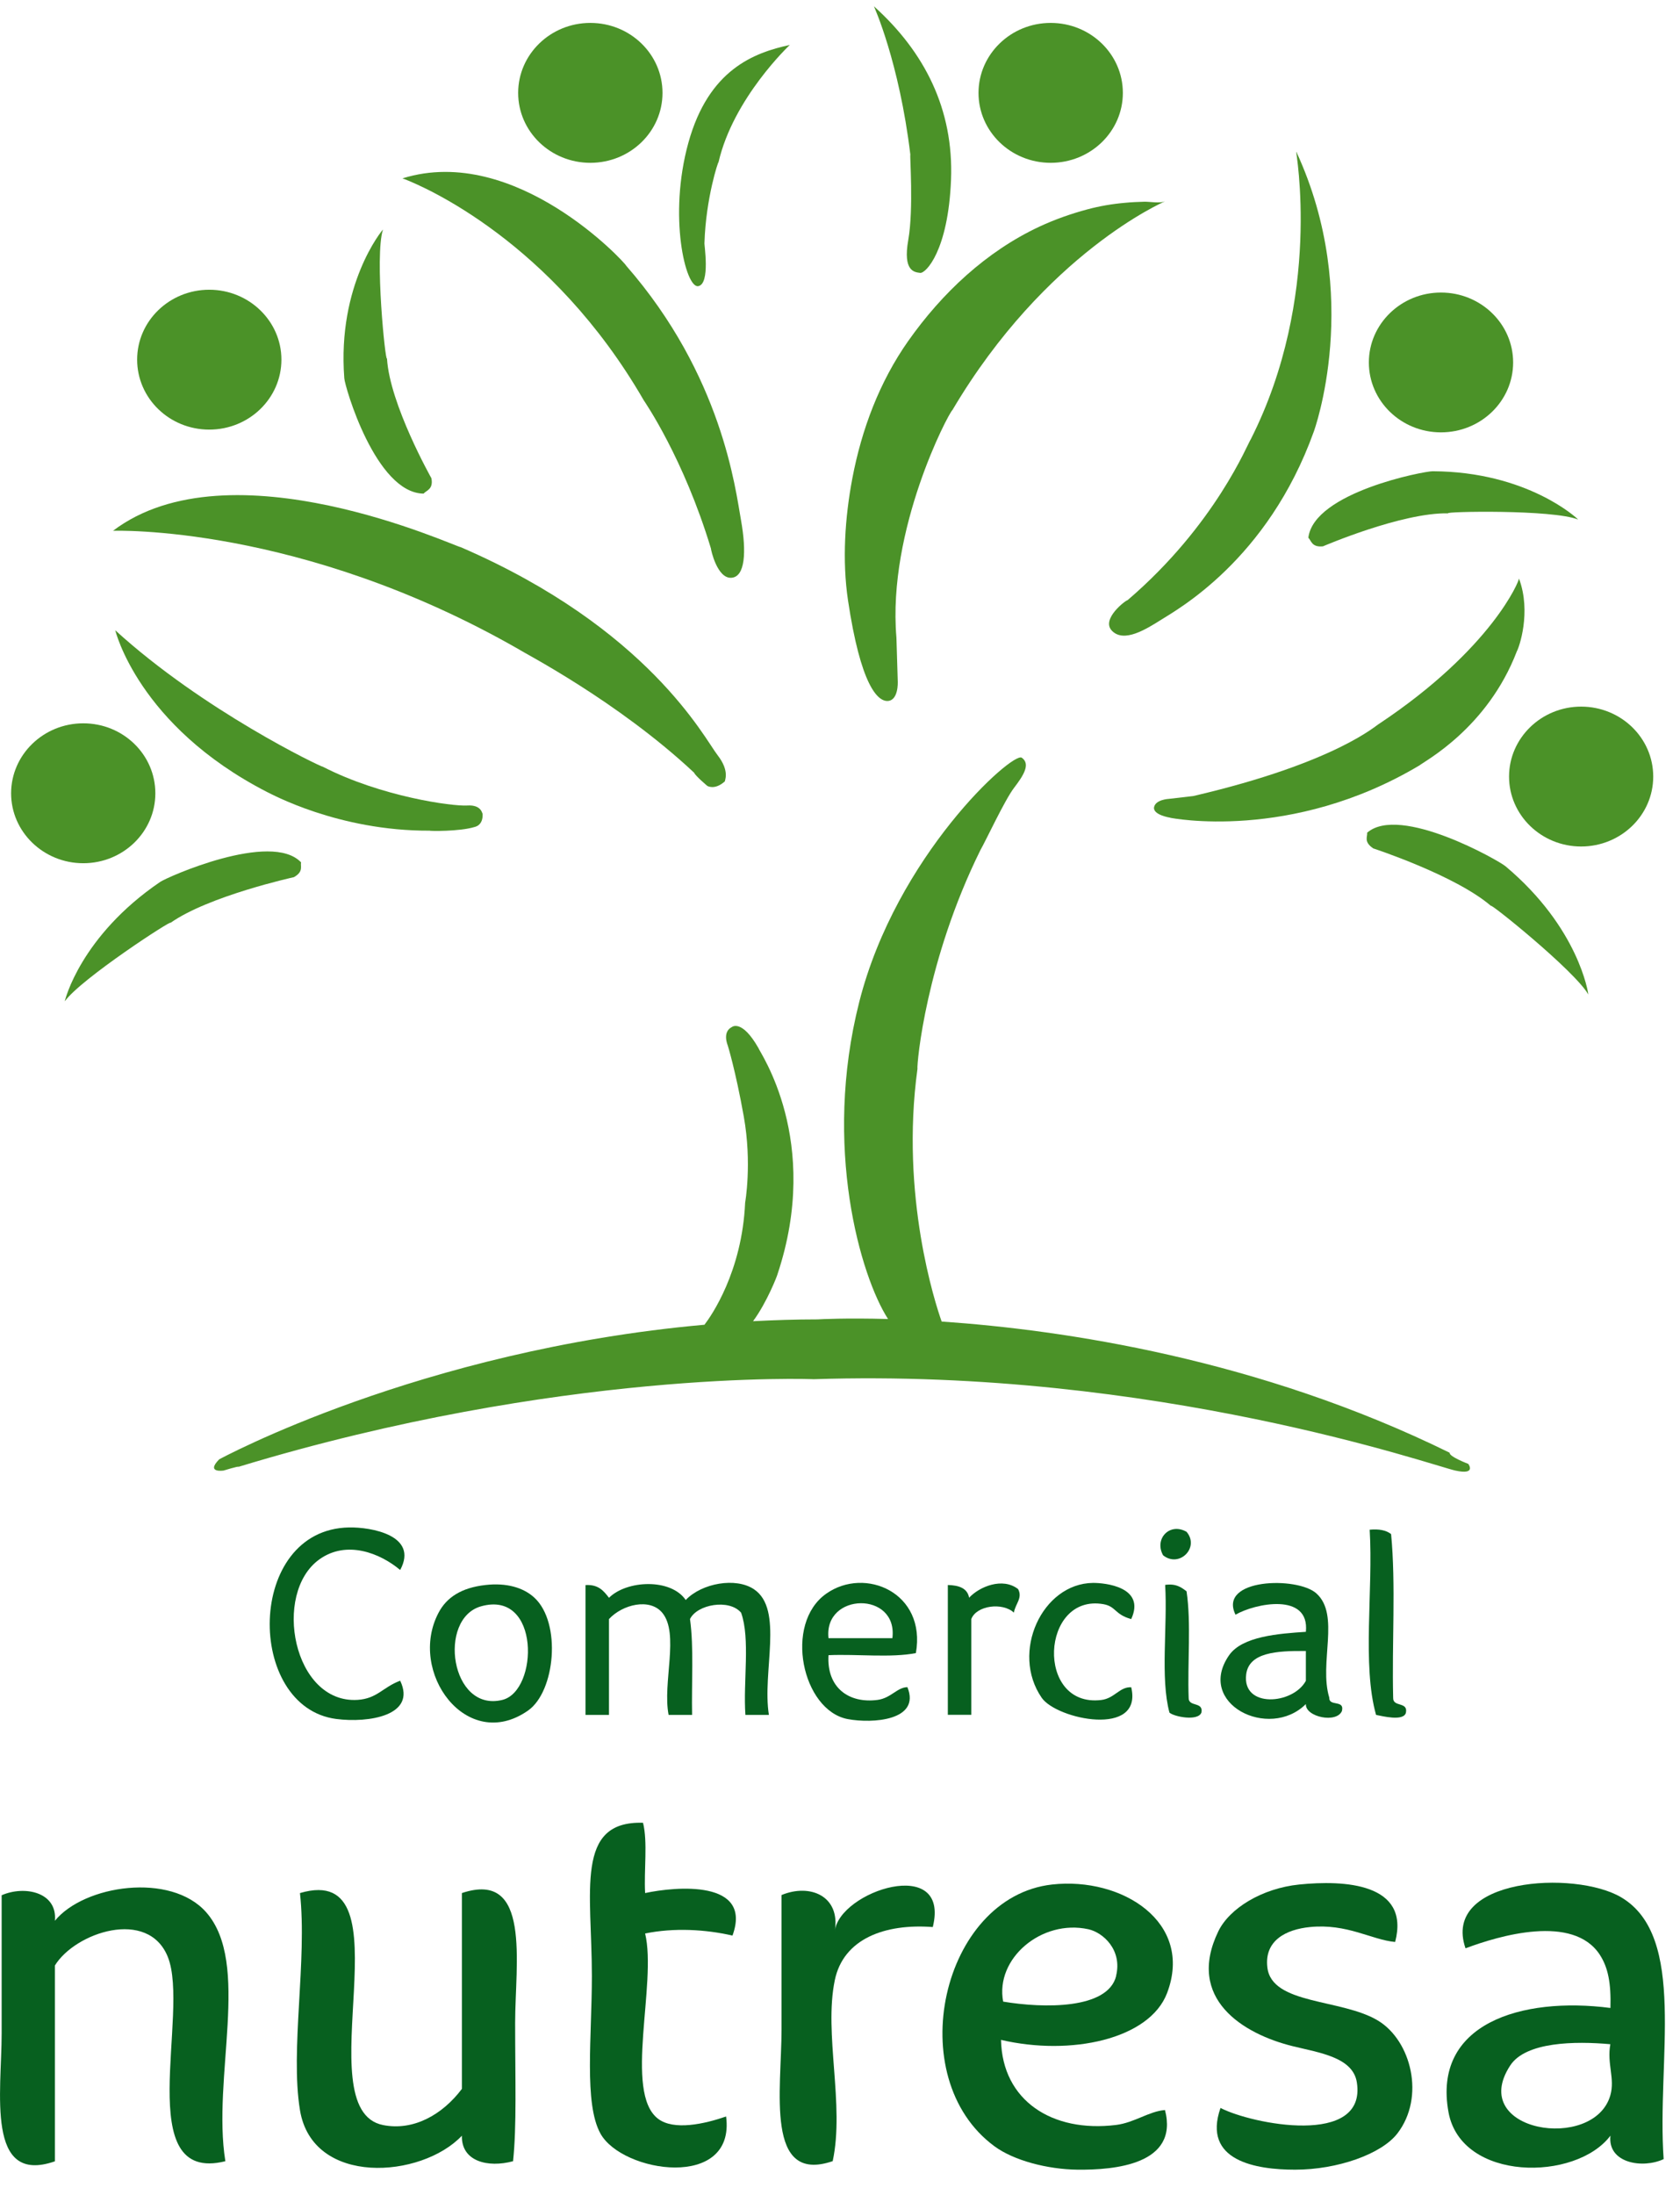 <svg width="49" height="64" viewBox="0 0 49 64" fill="none" xmlns="http://www.w3.org/2000/svg">
<g clip-path="url(#clip0_3547_2465)">
<path fill-rule="evenodd" clip-rule="evenodd" d="M34.608 44.659C34.998 45.12 34.393 45.722 33.923 45.343C33.658 44.866 34.114 44.376 34.608 44.659Z" fill="#07601F"/>
<path fill-rule="evenodd" clip-rule="evenodd" d="M11.675 45.775C11.088 45.279 10.106 44.892 9.312 45.465C7.94 46.453 8.548 49.676 10.43 49.559C11.003 49.522 11.162 49.191 11.672 49C12.158 50.018 10.746 50.238 9.809 50.116C7.154 49.774 7.167 44.585 10.18 44.532C10.817 44.519 12.219 44.76 11.672 45.772L11.675 45.775Z" fill="#07601F"/>
<path fill-rule="evenodd" clip-rule="evenodd" d="M40.573 44.72C40.716 46.191 40.594 47.924 40.634 49.498C40.623 49.779 41.072 49.602 41.006 49.933C40.939 50.193 40.313 50.031 40.135 49.997C39.724 48.544 40.055 46.353 39.949 44.598C40.225 44.572 40.43 44.614 40.57 44.723L40.573 44.72Z" fill="#07601F"/>
<path fill-rule="evenodd" clip-rule="evenodd" d="M14.16 46.21C14.768 46.141 15.264 46.281 15.588 46.581C16.382 47.317 16.193 49.316 15.402 49.87C13.613 51.123 11.877 48.741 12.793 47.015C13.024 46.578 13.448 46.289 14.16 46.21ZM14.656 49.559C15.707 49.294 15.763 46.35 14.035 46.83C12.753 47.185 13.14 49.938 14.656 49.559Z" fill="#07601F"/>
<path fill-rule="evenodd" clip-rule="evenodd" d="M20.003 46.644C20.472 46.154 21.463 45.979 21.991 46.334C22.867 46.92 22.224 48.738 22.426 49.997H21.741C21.672 49.029 21.887 47.781 21.616 47.018C21.271 46.607 20.329 46.774 20.125 47.203C20.241 48.038 20.167 49.067 20.186 49.997H19.501C19.318 49.061 19.822 47.625 19.315 47.018C18.951 46.581 18.155 46.777 17.762 47.203V49.997H17.077V46.212C17.454 46.188 17.611 46.385 17.762 46.583C18.282 46.066 19.567 46.011 20 46.647L20.003 46.644Z" fill="#07601F"/>
<path fill-rule="evenodd" clip-rule="evenodd" d="M26.713 48.195C25.986 48.338 24.996 48.219 24.165 48.256C24.107 49.202 24.757 49.671 25.596 49.56C25.989 49.507 26.164 49.194 26.466 49.188C26.862 50.164 25.444 50.254 24.725 50.119C23.398 49.867 22.848 47.336 24.104 46.459C25.229 45.669 27.024 46.43 26.713 48.197V48.195ZM24.165 47.76H26.028C26.196 46.382 24.019 46.422 24.165 47.76Z" fill="#07601F"/>
<path fill-rule="evenodd" clip-rule="evenodd" d="M29.697 46.334C29.832 46.591 29.612 46.761 29.572 47.015C29.24 46.708 28.481 46.806 28.33 47.201V49.994H27.645V46.21C27.969 46.218 28.216 46.302 28.266 46.581C28.561 46.26 29.243 45.974 29.697 46.331V46.334Z" fill="#07601F"/>
<path fill-rule="evenodd" clip-rule="evenodd" d="M32.991 47.203C32.508 47.068 32.553 46.835 32.184 46.769C30.352 46.448 30.193 49.798 32.123 49.562C32.511 49.514 32.654 49.175 32.994 49.191C33.342 50.662 30.82 50.129 30.384 49.499C29.469 48.176 30.395 46.167 31.876 46.149C32.227 46.146 33.424 46.265 32.994 47.203H32.991Z" fill="#07601F"/>
<path fill-rule="evenodd" clip-rule="evenodd" d="M39.145 49.87C39.002 50.259 38.065 50.058 38.088 49.681C37.013 50.749 34.866 49.668 35.85 48.256C36.235 47.704 37.3 47.627 38.088 47.575C38.205 46.414 36.596 46.748 36.036 47.076C35.516 46.014 37.844 45.955 38.396 46.456C39.094 47.084 38.463 48.486 38.771 49.496C38.757 49.758 39.214 49.551 39.142 49.87H39.145ZM36.347 48.815C36.222 49.809 37.711 49.7 38.088 49.003V48.134C37.228 48.126 36.429 48.176 36.347 48.815Z" fill="#07601F"/>
<path fill-rule="evenodd" clip-rule="evenodd" d="M34.608 46.395C34.746 47.312 34.632 48.481 34.669 49.496C34.659 49.777 35.107 49.599 35.041 49.93C34.94 50.19 34.239 50.05 34.109 49.93C33.838 48.921 34.056 47.421 33.984 46.207C34.298 46.162 34.454 46.276 34.605 46.392L34.608 46.395Z" fill="#07601F"/>
<path fill-rule="evenodd" clip-rule="evenodd" d="M18.755 53.142C18.895 53.704 18.779 54.526 18.816 55.191C19.703 55 21.962 54.794 21.364 56.431C20.578 56.249 19.652 56.198 18.816 56.37C19.166 57.825 18.189 60.998 19.19 61.769C19.652 62.124 20.547 61.923 21.178 61.705C21.46 63.857 18.147 63.354 17.512 62.201C17.029 61.326 17.263 59.386 17.263 57.611C17.263 55.146 16.759 53.079 18.755 53.142Z" fill="#07601F"/>
<path fill-rule="evenodd" clip-rule="evenodd" d="M27.207 56.182C25.811 56.076 24.598 56.522 24.348 57.733C24.024 59.294 24.64 61.369 24.287 63.007C22.304 63.685 22.795 60.931 22.795 59.158V55.249C23.621 54.905 24.518 55.273 24.348 56.304C24.476 55.133 27.725 54.073 27.207 56.18V56.182Z" fill="#07601F"/>
<path fill-rule="evenodd" clip-rule="evenodd" d="M29.196 59.471C29.233 61.242 30.688 62.182 32.551 61.952C33.087 61.886 33.515 61.552 33.979 61.517C34.391 63.11 32.495 63.266 31.431 63.256C30.544 63.245 29.57 62.988 29.007 62.575C26.276 60.569 27.465 55.303 30.685 54.942C32.726 54.714 34.823 56.042 34.04 58.106C33.528 59.455 31.229 59.948 29.193 59.471H29.196ZM32.551 57.611C32.742 56.848 32.169 56.339 31.744 56.246C30.382 55.947 29.02 57.099 29.259 58.356C30.443 58.554 32.309 58.584 32.554 57.611H32.551Z" fill="#07601F"/>
<path fill-rule="evenodd" clip-rule="evenodd" d="M40.692 56.617C40.005 56.556 39.296 56.074 38.208 56.182C37.509 56.251 36.87 56.575 36.965 57.362C37.095 58.454 39.131 58.266 40.196 58.912C41.16 59.498 41.576 61.138 40.756 62.201C40.291 62.803 39.007 63.256 37.772 63.256C36.641 63.256 35.057 63.004 35.598 61.456C36.506 61.928 39.867 62.599 39.575 60.712C39.461 59.978 38.486 59.848 37.711 59.657C36.254 59.299 34.584 58.271 35.534 56.307C35.861 55.634 36.809 55.053 37.894 54.942C39.193 54.81 41.141 54.895 40.692 56.617Z" fill="#07601F"/>
<path fill-rule="evenodd" clip-rule="evenodd" d="M48.523 62.948C47.91 63.234 46.883 63.068 46.971 62.264C45.962 63.605 42.62 63.608 42.248 61.581C41.776 58.999 44.369 58.204 46.971 58.541C46.992 57.812 46.901 57.359 46.66 56.988C45.88 55.798 43.732 56.431 42.744 56.802C42.036 54.751 45.933 54.518 47.281 55.313C49.219 56.453 48.319 60.07 48.523 62.946V62.948ZM44.048 60.218C42.784 62.151 46.493 62.747 46.968 61.088C47.109 60.597 46.864 60.173 46.968 59.598C45.943 59.506 44.502 59.524 44.048 60.218Z" fill="#07601F"/>
<path fill-rule="evenodd" clip-rule="evenodd" d="M6.573 63.009C3.82 63.693 5.548 58.681 4.895 57.054C4.322 55.623 2.193 56.339 1.601 57.303V63.012C-0.422 63.717 0.048 60.987 0.048 59.288V55.255C0.714 54.963 1.68 55.162 1.601 55.999C2.453 54.955 4.98 54.579 6.013 55.75C7.327 57.242 6.18 60.571 6.573 63.009Z" fill="#07601F"/>
<path fill-rule="evenodd" clip-rule="evenodd" d="M13.472 55.191C15.505 54.51 15.025 57.242 15.025 58.976C15.025 60.614 15.073 61.994 14.964 63.009C14.231 63.208 13.451 63.015 13.472 62.265C12.293 63.513 9.116 63.749 8.749 61.52C8.46 59.763 8.964 57.152 8.749 55.191C12.017 54.229 8.869 61.501 11.173 61.955C12.054 62.13 12.899 61.66 13.472 60.9V55.191Z" fill="#07601F"/>
<path d="M4.531 23.129C4.531 24.255 3.589 25.167 2.429 25.167C1.269 25.167 0.324 24.253 0.324 23.129C0.324 22.005 1.266 21.088 2.429 21.088C3.592 21.088 4.531 22 4.531 23.129Z" fill="#4B9228"/>
<path d="M8.208 10.485C8.208 11.611 7.266 12.525 6.103 12.525C4.94 12.525 4 11.611 4 10.485C4 9.358 4.943 8.447 6.103 8.447C7.263 8.447 8.208 9.361 8.208 10.485Z" fill="#4B9228"/>
<path d="M19.323 2.709C19.323 3.835 18.381 4.747 17.218 4.747C16.055 4.747 15.113 3.833 15.113 2.709C15.113 1.585 16.055 0.668 17.218 0.668C18.381 0.668 19.323 1.58 19.323 2.709Z" fill="#4B9228"/>
<path d="M32.75 2.709C32.75 3.835 31.807 4.747 30.645 4.747C29.482 4.747 28.54 3.833 28.54 2.709C28.54 1.585 29.482 0.668 30.645 0.668C31.807 0.668 32.75 1.58 32.75 2.709Z" fill="#4B9228"/>
<path d="M44.133 10.567C44.133 11.693 43.191 12.605 42.028 12.605C40.865 12.605 39.925 11.691 39.925 10.567C39.925 9.443 40.868 8.529 42.028 8.529C43.188 8.529 44.133 9.44 44.133 10.567Z" fill="#4B9228"/>
<path d="M48.219 22.641C48.219 23.768 47.276 24.679 46.116 24.679C44.956 24.679 44.014 23.765 44.014 22.641C44.014 21.518 44.956 20.601 46.116 20.601C47.276 20.601 48.219 21.512 48.219 22.641Z" fill="#4B9228"/>
<path d="M8.564 25.575C8.564 25.575 6.087 26.119 4.969 26.908C5.078 26.77 2.355 28.538 1.89 29.193C1.89 29.166 2.352 27.29 4.67 25.713C4.861 25.578 7.911 24.218 8.782 25.143C8.755 25.252 8.864 25.413 8.564 25.578V25.575Z" fill="#4B9228"/>
<path d="M12.583 13.943C12.583 13.943 11.364 11.783 11.287 10.448C11.245 10.617 10.921 7.464 11.17 6.692C11.146 6.711 9.832 8.298 10.042 11.028C10.053 11.256 10.955 14.375 12.354 14.391C12.431 14.299 12.646 14.269 12.583 13.943Z" fill="#4B9228"/>
<path d="M38.587 15.928C38.587 15.928 40.889 14.937 42.24 14.966C42.076 14.913 45.28 14.847 46.028 15.147C46.013 15.123 44.555 13.75 41.786 13.739C41.555 13.734 38.322 14.349 38.16 15.677C38.245 15.756 38.253 15.963 38.587 15.928Z" fill="#4B9228"/>
<path d="M3.361 18.372C3.361 18.372 4.027 21.157 7.786 23.089C7.881 23.129 9.856 24.231 12.538 24.218C12.511 24.231 13.408 24.245 13.844 24.11C13.83 24.11 14.101 24.083 14.075 23.715C14.061 23.744 14.061 23.455 13.626 23.484C13.191 23.511 11.12 23.227 9.418 22.355C9.349 22.355 5.917 20.709 3.358 18.372H3.361Z" fill="#4B9228"/>
<path d="M40.045 24.732C40.045 24.732 42.458 25.52 43.491 26.415C43.398 26.27 45.93 28.3 46.326 28.994C46.326 28.967 46.055 27.054 43.91 25.255C43.735 25.101 40.833 23.444 39.875 24.277C39.891 24.388 39.766 24.539 40.047 24.73L40.045 24.732Z" fill="#4B9228"/>
<path d="M3.292 15.475C3.292 15.475 8.752 15.271 15.152 18.942C15.261 19.024 18.011 20.436 20.247 22.53C20.273 22.612 20.629 22.912 20.629 22.912C20.629 22.912 20.846 23.049 21.146 22.776C21.12 22.776 21.308 22.503 20.929 22.016C20.547 21.526 18.914 18.319 13.437 15.952C13.302 15.952 6.711 12.881 3.292 15.478V15.475Z" fill="#4B9228"/>
<path d="M34.133 23.842C34.133 23.842 37.645 24.555 41.404 22.313C41.547 22.191 43.384 21.231 44.242 18.987C44.303 18.886 44.672 17.847 44.303 16.866C44.324 16.906 43.525 18.907 40.217 21.107C40.178 21.107 39.012 22.228 34.805 23.208L34.09 23.291C34.09 23.291 33.703 23.309 33.66 23.534C33.621 23.76 34.13 23.839 34.13 23.839L34.133 23.842Z" fill="#4B9228"/>
<path d="M11.744 5.203C11.744 5.203 11.768 5.211 11.816 5.229C12.371 5.447 16.095 7.034 18.774 11.667C18.813 11.728 19.939 13.36 20.735 15.989C20.735 16.032 20.919 16.867 21.327 16.845C21.736 16.824 21.776 16.09 21.614 15.173C21.449 14.253 21.062 10.951 18.264 7.747C18.243 7.668 15.036 4.18 11.747 5.198L11.744 5.203Z" fill="#4B9228"/>
<path d="M23.039 1.307C23.039 1.307 21.386 2.857 20.956 4.734C20.956 4.673 20.587 5.775 20.547 7.079C20.528 7.079 20.73 8.282 20.364 8.343C19.997 8.404 19.485 6.305 20.077 4.164C20.669 2.023 21.996 1.535 23.039 1.31V1.307Z" fill="#4B9228"/>
<path d="M25.49 0.186C25.49 0.186 26.225 1.797 26.552 4.509C26.53 4.509 26.652 6.08 26.491 6.997C26.329 7.914 26.674 7.935 26.838 7.956C27.003 7.975 27.656 7.305 27.738 5.243C27.82 3.183 26.963 1.511 25.492 0.186H25.49Z" fill="#4B9228"/>
<path d="M33.968 5.876C33.968 5.876 30.496 7.365 27.78 11.953C27.658 12.056 25.88 15.441 26.145 18.581C26.145 18.539 26.185 19.885 26.185 19.885C26.185 19.885 26.206 20.415 25.898 20.436C25.593 20.457 25.102 19.967 24.733 17.5C24.561 16.339 24.643 15.093 24.86 13.946C25.131 12.52 25.649 11.137 26.488 9.944C27.473 8.547 28.76 7.334 30.321 6.605C30.767 6.398 31.239 6.231 31.715 6.104C32.073 6.008 32.439 5.945 32.811 5.913C32.999 5.894 33.191 5.887 33.382 5.881C33.536 5.879 33.828 5.932 33.966 5.873L33.968 5.876Z" fill="#4B9228"/>
<path d="M37.807 4.429C37.783 4.373 38.585 8.651 36.48 12.809C36.398 12.912 35.46 15.297 32.885 17.5C32.864 17.479 32.089 18.051 32.437 18.395C32.785 18.743 33.416 18.353 33.865 18.07C34.314 17.783 36.971 16.336 38.319 12.584C38.319 12.584 39.764 8.648 37.81 4.426L37.807 4.429Z" fill="#4B9228"/>
<path d="M42.827 42.68C42.827 42.68 42.254 42.462 42.283 42.354C36.719 39.619 31.027 38.773 27.465 38.529C27.279 38.005 26.254 34.864 26.759 31.164C26.737 31.021 27.003 28.003 28.596 24.783C28.739 24.539 29.31 23.314 29.578 22.967C29.843 22.62 30.069 22.276 29.801 22.09C29.535 21.907 26.145 24.947 25.062 29.209C23.987 33.438 25.105 37.223 25.901 38.455C24.677 38.421 23.926 38.461 23.844 38.466C23.207 38.466 22.58 38.487 21.964 38.519C22.37 37.97 22.673 37.18 22.673 37.162C23.982 33.248 22.142 30.656 22.121 30.555C21.633 29.699 21.346 29.943 21.346 29.943C21.059 30.086 21.224 30.473 21.224 30.473C21.224 30.473 21.449 31.186 21.694 32.553C21.938 33.921 21.733 35.063 21.733 35.063C21.643 37.082 20.741 38.37 20.547 38.622C12.235 39.364 6.392 42.547 6.392 42.547C5.992 42.955 6.522 42.873 6.522 42.873C6.522 42.873 6.958 42.738 6.958 42.764C16.355 39.91 23.735 40.21 23.735 40.21C33.703 39.884 41.821 42.738 42.445 42.873C43.071 43.011 42.827 42.682 42.827 42.682V42.68Z" fill="#4B9228"/>
</g>
<defs>
<clipPath id="clip0_3547_2465">
<rect width="48.558" height="63.07" fill="white" transform="translate(0 0.186)"/>
</clipPath>
</defs>
</svg>
